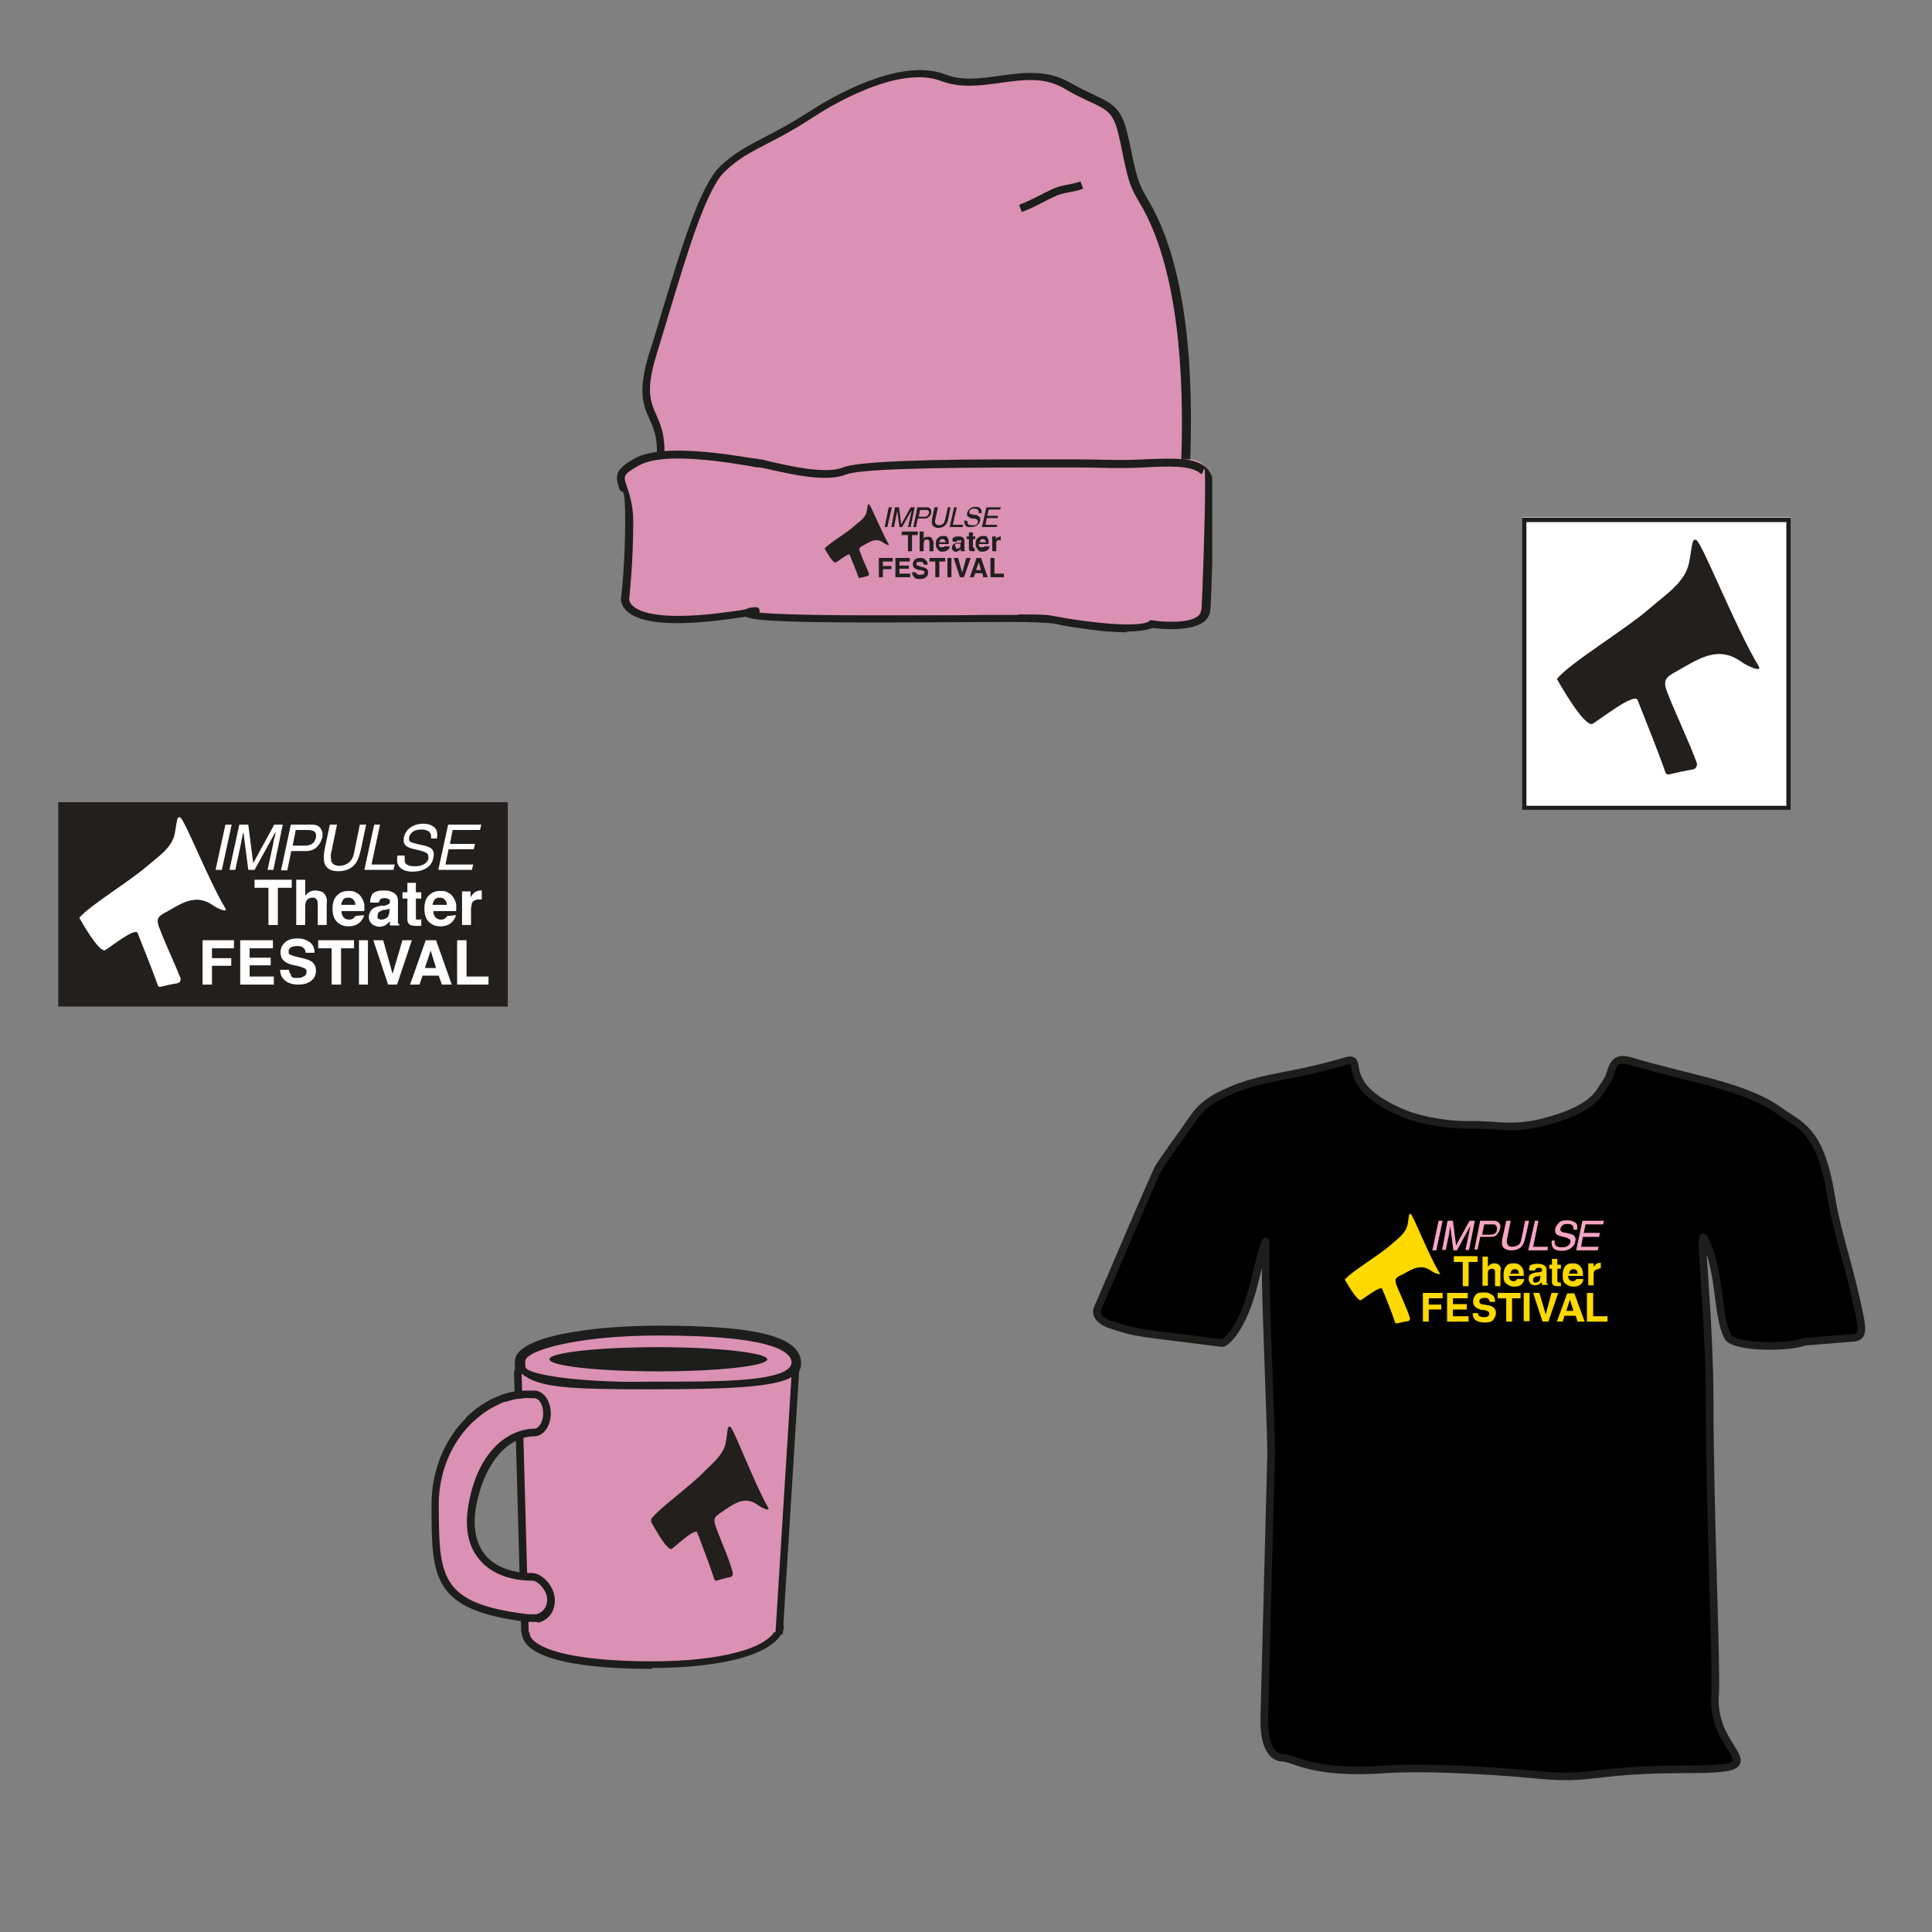 <?xml version="1.0" encoding="UTF-8"?>
<svg id="Ebene_1" xmlns="http://www.w3.org/2000/svg" xmlns:xlink="http://www.w3.org/1999/xlink" version="1.1" viewBox="0 0 431.1 431.1">
  <rect x="0" y="0" width="431.1" height="431.1" fill="#808080" stroke="none"/>
  <!-- Generator: Adobe Illustrator 29.2.0, SVG Export Plug-In . SVG Version: 2.1.0 Build 108)  -->
  <defs>
    <style>
      .st0 {
        fill: none;
      }

      .st1 {
        fill: #da91b3;
      }

      .st2 {
        fill: #1d1d1b;
      }

      .st3 {
        clip-path: url(#clippath-17);
      }

      .st4 {
        clip-path: url(#clippath-11);
      }

      .st5 {
        clip-path: url(#clippath-16);
      }

      .st6 {
        clip-path: url(#clippath-10);
      }

      .st7 {
        clip-path: url(#clippath-15);
      }

      .st8 {
        clip-path: url(#clippath-13);
      }

      .st9 {
        clip-path: url(#clippath-14);
      }

      .st10 {
        clip-path: url(#clippath-12);
      }

      .st11 {
        clip-path: url(#clippath-1);
      }

      .st12 {
        clip-path: url(#clippath-3);
      }

      .st13 {
        clip-path: url(#clippath-4);
      }

      .st14 {
        clip-path: url(#clippath-2);
      }

      .st15 {
        clip-path: url(#clippath-7);
      }

      .st16 {
        clip-path: url(#clippath-6);
      }

      .st17 {
        clip-path: url(#clippath-9);
      }

      .st18 {
        clip-path: url(#clippath-8);
      }

      .st19 {
        clip-path: url(#clippath-5);
      }

      .st20 {
        fill: #221f1d;
      }

      .st21 {
        fill: #fff;
      }

      .st22 {
        stroke: #1d1d1b;
        stroke-width: 1.7px;
      }

      .st23 {
        fill: #f7a4c5;
      }

      .st24 {
        clip-path: url(#clippath);
      }

      .st25 {
        fill: #fdd900;
      }
    </style>
    <clipPath id="clippath">
      <rect class="st0" x="137.5" y="15.6" width="133" height="125.5"/>
    </clipPath>
    <clipPath id="clippath-1">
      <rect class="st0" x="137.5" y="15.6" width="133" height="125.5"/>
    </clipPath>
    <clipPath id="clippath-2">
      <rect class="st0" x="137.5" y="15.6" width="133" height="125.5"/>
    </clipPath>
    <clipPath id="clippath-3">
      <rect class="st0" x="137.5" y="15.6" width="133" height="125.5"/>
    </clipPath>
    <clipPath id="clippath-4">
      <rect class="st0" x="137.5" y="15.6" width="133" height="125.5"/>
    </clipPath>
    <clipPath id="clippath-5">
      <rect class="st0" x="96.3" y="295.7" width="82.5" height="76.7"/>
    </clipPath>
    <clipPath id="clippath-6">
      <rect class="st0" x="13" y="179" width="100.3" height="45.6"/>
    </clipPath>
    <clipPath id="clippath-7">
      <rect class="st0" x="13" y="179" width="100.3" height="45.6"/>
    </clipPath>
    <clipPath id="clippath-8">
      <rect class="st0" x="13" y="179" width="100.3" height="45.6"/>
    </clipPath>
    <clipPath id="clippath-9">
      <rect class="st0" x="13" y="179" width="100.3" height="45.6"/>
    </clipPath>
    <clipPath id="clippath-10">
      <rect class="st0" x="13" y="179" width="100.3" height="45.6"/>
    </clipPath>
    <clipPath id="clippath-11">
      <rect class="st0" x="339.6" y="115.4" width="60" height="65.3"/>
    </clipPath>
    <clipPath id="clippath-12">
      <rect class="st0" x="300" y="270.9" width="58.6" height="24.5"/>
    </clipPath>
    <clipPath id="clippath-13">
      <rect class="st0" x="300" y="270.9" width="58.6" height="24.5"/>
    </clipPath>
    <clipPath id="clippath-14">
      <rect class="st0" x="300" y="270.9" width="58.6" height="24.5"/>
    </clipPath>
    <clipPath id="clippath-15">
      <rect class="st0" x="300" y="270.9" width="58.6" height="24.5"/>
    </clipPath>
    <clipPath id="clippath-16">
      <rect class="st0" x="300" y="270.9" width="58.6" height="24.5"/>
    </clipPath>
    <clipPath id="clippath-17">
      <polygon class="st0" points="145.6 353.2 171.9 352.3 171.2 318.1 144.9 318.9 145.6 353.2"/>
    </clipPath>
  </defs>
  <path class="st22" d="M266.4,249.3c-2.6,3.8-7.6,10.5-8.1,11.7-3.4,7.4-12.5,29.1-13.3,30.7-1.2,2.6,2.6,3.8,2.6,3.8,6.6,2.2,5.8,1.7,25.1,4.2.7.1,4.7-3.3,7.1-13.2,3.3-13.6,2.6-8.6,2.6-8.6v5.2c0,9,1.5,41,1.2,42.6l-1.5,57.9c-.1,7.6,2.8,8.6,4,8.6,2.6,0,6.4,3.8,23.2,2.6,6.9-.5,20.7,0,33.5,1.2,13.1,1.3,11.9-1.2,33.5-1.2s5.3-3,6.4-16.7c.4-4.9-1.2-42.1-1.2-64s-2.6-40.4-1.2-37.8c3.8,7.7,2.7,17,5.2,21.9,1.2,2.6,13.6,2.6,17.1,1.2l9.9-.8c2.4-.1,3.3-.3,2.6-4.3-2.6-12.9-5-18.1-6.6-27.9-2.4-14.5-7-15.3-11.4-18.5-7.9-5.7-20.7-7.3-33.5-11.2-4.3-1.2-3.6,2.5-5.2,4.8s-2.4,5.1-10.3,7.8c-10.1,3.4-13.1,1.5-20.5,1.7-3.9.1-10.3-.9-14-2.4-16.1-6.5-8.5-13.3-13.4-11.8-13.5,4-19.2,3.2-28.1,7.7q-3.7,1.9-5.7,4.8h0Z"/>
  <g class="st24">
    <g>
      <path class="st1" d="M150.5,110.9c-.6,0-1.4.7-2.1,1.2-1.4.9-2.6.7-1.4-8,1.8-13.2-6.2-10.2-1.4-25.5s10.1-35.7,15.4-40.8c5.3-5.1,10.4-6,19.3-11.9,7.7-5.1,21.2-11.9,30-8.5s18.6-3.4,27.4,1.7,11.1,3.4,12.8,11.9c1.8,8.5,2,10.1,4.3,13.8,11.9,19.7,9.5,55.6,9.5,59.3s-.4,9.3-.4,9.3"/>
      <path class="st2" d="M264.9,113.4h-1.7c0-.2.4-5.8.4-9.4v-1.8c.6-17.9-.5-42.4-9.4-57.1-2.3-3.8-2.6-5.4-4.2-13.3l-.2-.8c-1.2-5.8-2.5-6.4-6.6-8.3-1.5-.7-3.5-1.6-5.8-3-4.5-2.6-9.2-1.9-14.3-1.2-4.3.6-8.8,1.2-13-.4-9.6-3.7-24.8,5.5-29.2,8.4-3.8,2.5-6.9,4.1-9.6,5.5-3.7,1.9-6.6,3.4-9.6,6.3-4.1,3.9-8.4,18.3-12.2,30.9-1,3.4-2,6.5-2.9,9.6-2.6,8.2-1.5,10.8-.1,13.9,1.1,2.5,2.3,5.4,1.5,11.5-.7,5.5-.4,7-.3,7.4.1,0,.2,0,.4-.2s.4-.3.6-.4c.6-.5,1.3-.9,2-.9v1.7c-.2,0-.7.4-1,.6-.2.2-.4.3-.7.5s-1.3.8-2.2.3c-1-.6-1.4-2.4-.5-9.1.8-5.7-.3-8.2-1.4-10.6-1.4-3.2-2.7-6.3.1-15.1,1-3,1.9-6.2,2.9-9.5,4.1-13.5,8.3-27.4,12.7-31.7,3.1-3,6.2-4.6,10-6.6,2.7-1.4,5.8-3,9.5-5.4,4.6-3,20.4-12.6,30.8-8.6,3.8,1.5,7.9.9,12.2.3,5.1-.7,10.4-1.4,15.4,1.4,2.3,1.3,4.2,2.2,5.7,2.9,4.2,2,6.2,2.9,7.6,9.6l.2.8c1.6,7.8,1.9,9.2,4,12.7,7.3,12,10.5,31.6,9.6,58v1.7c-.3,3.7-.7,9.4-.7,9.4h0Z"/>
      <path class="st20" d="M204.7,131.5c-.4-1.1.1-1.1,1.1-1.7,1.4-.8,2.7-1.5,4.1-.4.4.3,1.5.8,1.2.3-1.6-2.7-4-8.7-4.4-8.9-.3,0-.3.4-.5,1.6-.2,1.4-1.7,2.3-2.7,3.2-1.8,1.6-5.7,3.9-6.7,5.1,0,0,1.9,3.5,2.5,3.1.6-.3,2.9-2.2,3.1-1.7.2.6,1.5,3.6,2,5.1,0,.1.1.2.3.1.5-.1,1.1-.2,1.7-.4.2,0,.4-.3.3-.5-.4-1.1-1.5-3.6-2-4.9"/>
      <path class="st1" d="M142,103c-6.9,3.8-1.7,3.8-1.7,13.2s-.9,17-.9,17c0,0-1.9,7.8,24.9,3.8,15.3-2.3-18.9.9,30.9.9s32.6-.5,46.3,1.4,15.4,0,15.4,0c0,0,12.1,1.7,12-3.3.1,4.7.9-18.4.9-27.4s-6-5.5-14.6-5.1-15.4-.2-20.6-.2-41.1-.4-46.3,1.7-17.1-1.5-18.9-1.7c-1.7,0-20.6-4.1-27.4-.3"/>
      <path class="st2" d="M251.5,141.1c-2.4,0-5.7-.2-10.2-.9-3.1-.4-4.6-.7-5.8-1-1.7-.3-6.8-.5-15.5-.4-5.5,0-13.5.1-24.9.1-21.7,0-27.2-.5-28.7-1.3-.6.1-1.2.2-2,.3-13.5,2-21.8,1.4-24.8-1.8-1.2-1.3-1.1-2.6-1-2.9.1-.6.9-7.9.9-16.9s-.7-5.6-1.3-7.2c-1-3-1-4.3,3.4-6.8h0c6.2-3.5,21.5-.8,26.6,0,.7,0,1.2.2,1.4.2.4,0,1.1.2,2.3.5,4,.9,12.3,2.9,16.2,1.3,3.2-1.3,17.8-1.9,44.5-1.8h2.2c1.7,0,3.7,0,5.7,0,4.3,0,9.1.3,14.8,0,6.9-.3,11.5-.4,13.9,1.9,1,1,1.6,2.4,1.6,4.1,0,4.4-.2,11.7-.3,17.2-.3,8.5-.3,10.9-.7,11.5-.2.5-.5,1-1,1.4-2.8,2.4-9.7,1.8-11.5,1.5-.9.3-2.4.8-5.8.8h0ZM227.2,137.1c6.2,0,6.6.1,8.7.5,1.1.2,2.6.5,5.6.9,12.5,1.7,14.7.3,14.8.2l.3-.3h.4c2.2.4,8.4.8,10.4-1,.4-.4.6-.8.6-1.3h.1c.2-3,.8-20.1.8-27.5s-.3-2.2-1-2.9c-2-1.9-7.2-1.7-12.6-1.4-5.8.3-10.6,0-15,0-2,0-4,0-5.6,0h-2.2c-26.1,0-40.8.4-43.8,1.6-4.4,1.8-12.7-.2-17.2-1.2-.9-.2-1.8-.4-2.1-.4s-.8,0-1.5-.2c-13.1-2.3-21.6-2.4-25.4-.2h0c-3.6,2-3.4,2.4-2.6,4.7.5,1.6,1.4,4,1.4,7.8,0,9.4-.9,17.1-.9,17.1h0c0,.1-.1.8.7,1.6,1.5,1.5,6.5,3.7,23.2,1.2,1-.1,1.8-.3,2.3-.4.5-.3,1.2-.4,1.8-.4,1-.1,1.1.6,1.1.8v.4c2.9.3,9.8.6,25.7.6s19.4,0,24.9-.1h7.1Z"/>
      <path class="st1" d="M241.4,41.2c-2.1.8-4.3.8-6.3,1.7-2.6,1.1-4.6,2.6-7.4,3.5"/>
      <path class="st2" d="M228,47.3l-.6-1.6c1.6-.6,3-1.3,4.4-2,1-.5,1.9-1,3-1.5s2.3-.8,3.5-1c1-.2,1.9-.4,2.8-.7l.6,1.6c-1,.4-2.1.6-3.1.8-1.1.2-2.2.4-3.1.9-1,.4-2,.9-2.9,1.4-1.4.7-2.9,1.5-4.6,2.1h0Z"/>
      <path class="st20" d="M191.9,123.2c-.4-1.1.1-1.1,1.1-1.7,1.4-.8,2.7-1.5,4.1-.4.4.3,1.5.8,1.2.3-1.6-2.7-4-8.7-4.4-8.9-.3,0-.3.4-.5,1.6-.2,1.4-1.7,2.3-2.7,3.2-1.7,1.6-5.7,3.9-6.7,5.1,0,0,1.9,3.5,2.5,3.1.6-.3,2.9-2.2,3.1-1.7.2.6,1.5,3.6,2,5.1,0,0,.1.2.3,0,.5,0,1.1-.2,1.7-.4.2,0,.4-.3.3-.5-.4-1.1-1.6-3.6-2-4.9"/>
    </g>
  </g>
  <polygon class="st20" points="198.3 113.2 199 113.2 198 117.6 197.4 117.6 198.3 113.2"/>
  <g class="st11">
    <g>
      <path class="st20" d="M199.7,113.2h.9l.5,3.8,2.1-3.8h.9l-.9,4.4h-.6l.6-2.6c0,0,0-.2.1-.4,0-.2.1-.4.1-.7l-2.1,3.7h-.6l-.5-3.7h0c0,.2,0,.4-.1.6,0,.2-.1.4-.1.5l-.5,2.6h-.6l.8-4.4h0Z"/>
      <path class="st20" d="M207,113.8c-.1,0-.3,0-.5,0h-1.2l-.3,1.5h1.2c.3,0,.5,0,.7-.2s.3-.3.4-.6c0-.3,0-.5-.3-.6M204.7,113.2h2c.4,0,.7,0,.9.3s.2.5.2.9c-.1.4-.2.6-.5.9s-.6.4-1.1.4h-1.4l-.4,1.9h-.6l.9-4.4h0Z"/>
      <path class="st20" d="M209.3,113.2l-.6,2.7c-.1.3-.1.6,0,.8.1.3.4.5.8.5s.9-.2,1.1-.5c.1-.2.2-.4.3-.8l.6-2.7h.6l-.5,2.5c-.1.6-.3,1-.5,1.3-.4.5-1,.8-1.7.8s-1.2-.3-1.4-.8c-.1-.3-.1-.7,0-1.3l.5-2.5h.8Z"/>
    </g>
  </g>
  <polygon class="st20" points="212.9 113.2 213.5 113.2 212.6 117.1 214.9 117.1 214.8 117.6 211.9 117.6 212.9 113.2"/>
  <g class="st14">
    <path class="st20" d="M215.9,116.2v.6c.1.3.5.4,1,.4s.4,0,.6,0c.4,0,.6-.4.7-.7,0-.2,0-.4-.1-.5s-.4-.2-.7-.3h-.6c-.4-.2-.6-.3-.8-.4-.2-.2-.3-.5-.2-.8.1-.4.3-.7.6-1s.8-.4,1.2-.4.8,0,1.1.3c.3.2.4.6.3,1.1h-.6c0-.2,0-.4-.1-.6s-.4-.4-.9-.4-.6,0-.8.2-.3.3-.3.5,0,.4.2.5c.1,0,.4,0,.8.2h.6c.3.2.5.3.6.4.2.2.3.5.2.9-.1.5-.4.8-.8,1.1-.4.2-.8.3-1.3.3s-1,0-1.2-.4-.3-.7-.2-1.1l.7.2h0Z"/>
  </g>
  <polygon class="st20" points="220.1 113.2 223.3 113.2 223.2 113.7 220.6 113.7 220.3 115.1 222.7 115.1 222.6 115.6 220.2 115.6 219.9 117.1 222.5 117.1 222.4 117.6 219.1 117.6 220.1 113.2"/>
  <polygon class="st20" points="204.8 118.6 204.8 119.4 203.5 119.4 203.5 123 202.6 123 202.6 119.4 201.2 119.4 201.2 118.6 204.8 118.6"/>
  <g class="st12">
    <g>
      <path class="st20" d="M208.3,121.1v1.9h-.9v-2c0-.2,0-.3-.1-.4s-.2-.2-.5-.2-.4,0-.5.2-.2.4-.2.6v1.8h-.9v-4.4h.9v1.6c.1-.2.3-.3.4-.4.2,0,.3,0,.5,0s.4,0,.5,0c.2,0,.3.2.4.3s.1.2.2.4c.1,0,.2.3.2.6"/>
      <path class="st20" d="M211,121c0-.2-.1-.4-.2-.5s-.3-.2-.5-.2-.4,0-.5.2-.2.3-.2.5h1.4ZM211.9,122c0,.2-.1.4-.3.6-.3.3-.7.5-1.2.5s-.8,0-1.1-.4-.5-.7-.5-1.3.1-1,.4-1.3.7-.5,1.1-.5.5,0,.7,0c.2,0,.4.3.5.5s.2.4.2.7v.6h-2.2c0,.3.1.6.3.7.1,0,.3,0,.4,0,.2,0,.3,0,.4,0q.1,0,.2-.2h1.1Z"/>
      <path class="st20" d="M213.3,122.4c.1,0,.2,0,.3,0,.2,0,.4,0,.5-.2.2,0,.2-.3.2-.6v-.3s-.1,0-.2,0-.1,0-.2,0h-.2c-.2,0-.3,0-.4,0-.1,0-.2.2-.2.4,0,.1,0,.2.2.3M212.6,120.1c.2-.3.6-.4,1.2-.4s.7,0,1,.2.4.4.4.8v2.1h.1v.2h-.9v-.4c-.1,0-.3.2-.4.3-.2,0-.4.2-.6.2-.3,0-.5,0-.7-.2-.2-.2-.3-.4-.3-.7s.2-.7.5-.9c.2,0,.4-.2.8-.2h.3c.2,0,.3,0,.3,0,.1,0,.2,0,.2-.2s0-.2-.1-.3-.2,0-.4,0-.4,0-.4,0c-.1,0-.1.2-.1.3h-.8c-.3-.3-.2-.5-.1-.7"/>
      <path class="st20" d="M217.5,122.4v.6h-.4c-.4,0-.7,0-.8-.2-.1,0-.1-.2-.1-.5v-2h-.5v-.6h.5v-.9h.9v.9h.5v.6h-.5v1.9s.1,0,.3,0q-.1.1,0,.1t0,0"/>
      <path class="st20" d="M220,121c0-.2-.1-.4-.2-.5s-.3-.2-.5-.2-.4,0-.5.2-.2.3-.2.5h1.4ZM220.8,122c0,.2-.1.4-.3.6-.3.3-.7.5-1.2.5s-.8,0-1.1-.4-.5-.7-.5-1.3.1-1,.4-1.3.7-.5,1.1-.5.5,0,.7,0c.2,0,.4.3.5.5s.2.4.2.7v.6h-2.2c0,.3.1.6.3.7.1,0,.3,0,.4,0,.2,0,.3,0,.4,0q.1,0,.2-.2h1.1Z"/>
      <path class="st20" d="M223.1,120.5c-.4,0-.6,0-.7.3-.1,0-.1.3-.1.6v1.6h-.9v-3.3h.8v.6c.1-.2.2-.4.4-.4.2,0,.4-.2.6-.2h.1v.9h-.2"/>
    </g>
  </g>
  <polygon class="st20" points="199.2 125.3 197 125.3 197 126.3 198.9 126.3 198.9 127 197 127 197 128.8 196.1 128.8 196.1 124.5 199.2 124.5 199.2 125.3"/>
  <polygon class="st20" points="202.8 126.9 200.7 126.9 200.7 128 203.1 128 203.1 128.8 199.8 128.8 199.8 124.5 203 124.5 203 125.3 200.7 125.3 200.7 126.2 202.8 126.2 202.8 126.9"/>
  <g class="st13">
    <path class="st20" d="M205.4,128.2c.2,0,.4,0,.5,0,.2,0,.4-.3.4-.5s-.1-.2-.2-.3-.3,0-.6-.2h-.5c-.5-.2-.8-.3-.9-.4-.3-.2-.4-.5-.4-.9s.1-.7.4-1,.7-.4,1.2-.4.8,0,1.2.4.5.6.5,1.1h-.9c0-.3-.1-.4-.3-.6-.1,0-.3,0-.5,0s-.4,0-.6,0c-.1,0-.2.2-.2.4s.1.3.2.4c.1,0,.3,0,.6.2l.7.2c.3,0,.6.2.7.3.3.2.4.5.4.9s-.1.7-.5,1c-.3.3-.7.4-1.3.4s-1,0-1.3-.4-.5-.6-.5-1.1h.9c0,.2.1.3.2.4.1,0,.4.2.8.2"/>
  </g>
  <polygon class="st20" points="210.9 124.5 210.9 125.3 209.6 125.3 209.6 128.8 208.7 128.8 208.7 125.3 207.4 125.3 207.4 124.5 210.9 124.5"/>
  <rect class="st20" x="211.4" y="124.5" width=".9" height="4.3"/>
  <polygon class="st20" points="212.8 124.5 213.8 124.5 214.7 127.8 215.6 124.5 216.6 124.5 215.1 128.8 214.2 128.8 212.8 124.5"/>
  <path class="st20" d="M218.9,127.2l-.5-1.7-.6,1.7h1.1ZM219.2,127.9h-1.6l-.3.9h-.9l1.5-4.3h1l1.5,4.3h-1l-.2-.9Z"/>
  <polygon class="st20" points="221 124.5 221.9 124.5 221.9 128 224 128 224 128.8 221 128.8 221 124.5"/>
  <g class="st19">
    <g>
      <path class="st1" d="M173.9,362.9h0c.1.2.1.3.1.5-1.6,5.2-12.7,8.1-28.5,8.2-15.5,0-28.7-2.1-28.4-7.8"/>
      <path class="st2" d="M145.4,372.4c-8.6,0-23.4-.7-27.7-5.3-.9-1-1.4-2.1-1.3-3.4h1.7c0,.9.2,1.6.8,2.2,2.9,3,12.5,4.8,26.5,4.8h.2c15.2,0,26-2.9,27.6-7.4h0c0-.1-.1-.5-.1-.5l.2-.4.7.4h0v-.9l.7.4h0c0,.1.1.1.1.1.1.2.1.5.1.8v.2c-1.7,5.5-12.6,8.7-29.3,8.8l-.2.2h0Z"/>
      <path class="st1" d="M177.6,303.5c.9,6-14.9,5.9-31.6,5.9s-30.8,2.7-30-5.9c.4-3.9,14.3-6.7,31-6.7s29.8,1.4,30.6,6.7"/>
      <path class="st2" d="M147,298c-18.1,0-29.6,3.3-29.8,5.7,0,1.3,0,2.2.8,2.9,2.3,2.5,9.7,2.2,18.2,1.9,3.2-.1,6.5-.2,9.9-.2h.9c13,0,26.4,0,29.2-3.2.3-.4.5-.8.4-1.4-.5-2.6-6-5.7-29.6-5.7M128.6,311c-5.8,0-10.1-.5-12.3-2.8-1.1-1.2-1.6-2.8-1.4-4.7.5-5.3,17-7.7,32.1-7.7,21.4,0,30.9,2.3,31.7,7.7.2,1.2-.1,2.3-.9,3.2-3.4,4-16.2,4-30.9,4h-.9c-3.4,0-6.7.1-9.8.2-2.7,0-5.3,0-7.6,0"/>
      <path class="st2" d="M171.2,303.3c0,1.5-10.9,2.7-24.3,2.7s-24.3-1.2-24.3-2.7,10.9-2.7,24.3-2.7,24.3,1.3,24.3,2.7"/>
      <path class="st1" d="M117.2,364.2h0l-1.6-57.9c0-.5.8-1.2,1-.7,1.2,2.2,12.7,3.6,28.4,3.6s32.3-.4,32.6-4.5l-3.7,59.5h0"/>
      <path class="st2" d="M173.3,363.6l.6.6-.6-.6ZM173.9,365h-.9l3.6-57.7c-3.8,2.2-13.7,2.7-31.6,2.7s-24.8-.3-28.6-3.5l1.6,58.5h-.9v-.8l-.6.6v-.6h-.2l-1.6-57.9c0-.7.6-1.5,1.3-1.7.5-.1,1,.1,1.3.6.6,1.2,8.7,3.2,27.6,3.2s31.5,0,31.8-3.7h1.7c0,.1-3.7,59.4-3.7,59.4v.3c.1,0-.3.4-.3.4l-.6-.6v.8h0Z"/>
      <path class="st1" d="M97.1,335.6c0,16.2,0,22.9,20.6,25.4h2.1c1.6-.3,3.1-1.8,3.1-4.1s-2.3-5-4.1-5.1h-.4c-7.5-.1-15.2-4.3-13-16.2,1.6-8.2,6.5-16,14-16h0c1.5-.1,2.8-2,2.8-4.2s-1.2-4.1-2.6-4.2c0,0-2.2-.1-2.6,0-.4,0-2,.1-2.4.2-.6.1-1.2.3-1.9.6h0c-.7.2-1.3.5-2,.8-.6.3-1.3.7-1.9,1-1,.6-2,1.4-2.9,2.1-.2.2-.4.4-.7.6-.2.2-.4.4-.6.6-4.6,4.6-7.4,11.2-7.4,18.5"/>
      <path class="st2" d="M117.8,360.2h1.9c1.2-.3,2.4-1.4,2.4-3.3s-2-4.2-3.3-4.2h-.5c-4.9-.1-9-1.8-11.4-4.8-2.5-3-3.3-7.2-2.3-12.5,2.2-11.9,8.9-16.3,14.2-16.6h.5c.9-.1,1.9-1.4,1.9-3.4s-.9-3.3-1.9-3.4h0c-.3,0-2.1-.1-2.4,0,0,0-.4,0-.7.1-.4,0-1.4.1-1.6.2-.6.2-1.2.3-1.8.5h-.2c-.6.2-1.2.5-1.8.8s-1.2.6-1.8,1c-1,.6-1.9,1.3-2.8,2.1l-.7.6c-.2.2-.4.4-.6.6-4.5,4.6-7,11.1-7,17.8v.3c.1,15.8.1,21.8,19.9,24.2M118.8,361.9h-1.2c-21.3-2.6-21.3-9.9-21.3-26v-.3c0-7.2,2.7-14.1,7.5-19h0c.2-.3.4-.5.6-.7l.7-.6c1-.9,2-1.6,3-2.2.6-.4,1.3-.8,2-1.1.7-.3,1.4-.6,2.1-.9h.2c.6-.2,1.2-.4,1.8-.5.3-.1,1-.1,1.9-.2.3,0,.5,0,.6-.1h2.8c1.9.2,3.4,2.4,3.4,5.1s-1.5,4.9-3.5,5.1h-.4c0,.1,0,0,0,0-6.9.3-11.3,7.8-12.7,15.3-.9,4.7-.2,8.4,1.9,11.1,2.9,3.5,7.6,4.1,10.2,4.1h.5c2.2.2,4.9,3,4.9,6.1s-2,4.6-3.8,5c0-.2-.2-.2-1.2-.2"/>
    </g>
  </g>
  <rect class="st20" x="13" y="179" width="100.3" height="45.6"/>
  <g class="st16">
    <path class="st21" d="M35.5,206.9c-.9-2.4.2-2.6,2.5-3.9,3.2-1.9,6.1-3.4,9.5-1,.8.6,3.4,1.8,2.8.7-3.7-6.1-9.1-19.9-10.1-20.3-.8-.3-.7,1-1.2,3.6-.6,3.2-3.9,5.3-6.1,7.2-4,3.5-13,8.9-15.2,11.6,0,0,4.4,8,5.8,7.2,1.3-.8,6.7-5.1,7.2-3.8.6,1.5,3.3,8.2,4.5,11.6,0,.3.3.4.6.4,1.2-.3,2.5-.6,3.8-.8.5-.1.8-.6.7-1.1-1.1-2.8-3.7-8.4-4.8-11.4"/>
  </g>
  <polygon class="st21" points="50.3 184 51.7 184 49.5 194.1 48.1 194.1 50.3 184"/>
  <g class="st15">
    <g>
      <path class="st21" d="M53.4,184h2l1.1,8.6,4.7-8.6h1.9l-2.1,10.1h-1.3l1.3-6c0-.2,0-.5.2-1s.2-1,.3-1.5l-4.7,8.5h-1.4l-1.1-8.5v.3c-.2.2-.2.6-.3,1.1s-.2.9-.2,1.1l-1.3,6h-1.3l2.2-10.1h0Z"/>
      <path class="st21" d="M69.9,185.4c-.3-.1-.7-.2-1.2-.2h-2.7l-.7,3.5h2.7c.6,0,1.1-.1,1.6-.4s.7-.7.9-1.4c.1-.7,0-1.2-.6-1.5M64.9,184h4.6c.9,0,1.6.2,2,.8.4.5.6,1.2.4,2.1-.2.8-.6,1.5-1.2,2.1s-1.4.9-2.5.9h-3.2l-.9,4.3h-1.4l2.2-10.2h0Z"/>
      <path class="st21" d="M75.2,184l-1.3,6.3c-.2.7,0,1.4,0,1.8.2.7.9,1.1,1.8,1.1s2-.4,2.6-1.2c.3-.4.6-1,.7-1.7l1.3-6.3h1.4l-1.2,5.7c-.3,1.2-.6,2.2-1.1,2.9-.9,1.2-2.2,1.8-3.9,1.8s-2.7-.6-3.1-1.8c-.2-.7-.2-1.6,0-2.9l1.2-5.7h1.5Z"/>
    </g>
  </g>
  <polygon class="st21" points="83.5 184 84.8 184 82.9 192.9 88.1 192.9 87.8 194.1 81.3 194.1 83.5 184"/>
  <g class="st18">
    <path class="st21" d="M90.3,190.9c0,.6,0,1,0,1.4.3.7,1,1,2.2,1s1-.1,1.5-.2c.9-.3,1.4-.8,1.6-1.5,0-.5,0-.9-.3-1.2-.3-.2-.8-.4-1.5-.6l-1.3-.3c-.9-.2-1.4-.4-1.8-.7-.6-.4-.7-1-.6-1.9.2-.9.7-1.7,1.4-2.2s1.7-.9,2.9-.9,1.9.3,2.5.8.8,1.3.6,2.5h-1.3c0-.5,0-1-.2-1.2-.3-.5-1-.8-2-.8s-1.4.2-1.9.5c-.4.3-.7.7-.8,1.2s0,.9.4,1.1c.2.1.8.3,1.7.5l1.4.3c.6.2,1.1.4,1.4.6.6.5.7,1.2.5,2.1-.2,1.1-.8,1.9-1.7,2.4s-1.9.7-3,.7-2.2-.3-2.8-1c-.6-.6-.7-1.5-.5-2.6h1.5Z"/>
  </g>
  <polygon class="st21" points="100 184 107.4 184 107.1 185.2 101 185.2 100.4 188.3 106 188.3 105.7 189.5 100.1 189.5 99.4 192.9 105.6 192.9 105.3 194.1 97.8 194.1 100 184"/>
  <polygon class="st21" points="65.1 196.3 65.1 198.1 62 198.1 62 206.4 59.9 206.4 59.9 198.1 56.8 198.1 56.8 196.3 65.1 196.3"/>
  <g class="st17">
    <g>
      <path class="st21" d="M72.9,202v4.4h-2v-4.6c0-.4,0-.7-.2-1-.2-.4-.5-.5-1-.5s-.9.2-1.2.5c-.3.4-.4.8-.4,1.5v4.1h-2v-10.1h2v3.6c.3-.4.6-.7,1-.9s.8-.3,1.2-.3.9.1,1.3.2.7.4.9.7c.2.3.3.6.4.9s0,.9,0,1.5"/>
      <path class="st21" d="M79.3,201.9c0-.5-.2-.9-.5-1.2s-.6-.4-1.1-.4-.8.1-1.1.4c-.2.3-.4.7-.5,1.2h3.2ZM81.2,204.2c0,.5-.3.9-.7,1.4-.6.7-1.6,1.1-2.7,1.1s-1.8-.3-2.5-.9-1.1-1.6-1.1-3,.3-2.3,1-3,1.5-1,2.6-1,1.2.1,1.7.4c.5.2.9.6,1.2,1.1s.5,1,.6,1.5c0,.3,0,.8,0,1.5h-5.1c0,.8.3,1.3.7,1.6.3.2.6.3,1,.3s.7-.1,1-.3c0-.1.3-.3.4-.5l1.8-.2h0Z"/>
      <path class="st21" d="M84.4,205c.2.1.4.2.7.2s.8-.1,1.2-.4.5-.7.6-1.4v-.7c0,.1-.2.1-.4.2s-.3.1-.5.1h-.4c-.4.2-.7.3-.9.4-.3.2-.4.5-.4.8-.2.5,0,.7.1.8M82.9,199.7c.5-.7,1.4-1,2.7-1s1.6.2,2.2.5,1,.9,1,1.9v4.4c0,.3,0,.4,0,.5,0,.1.2.2.3.2v.3h-2.1c0-.1,0-.3,0-.4s0-.3,0-.5c-.3.3-.6.5-.9.8-.4.2-.9.4-1.4.4s-1.2-.2-1.7-.6c-.4-.4-.7-.9-.7-1.6s.4-1.6,1.1-2c.4-.2,1-.4,1.7-.5h.7c.4-.1.6-.2.8-.3.3-.1.4-.3.4-.6s0-.5-.3-.6-.5-.2-.9-.2-.8.1-1,.3c0,.2-.2.4-.3.7h-1.9c0-.7.1-1.2.4-1.7"/>
      <path class="st21" d="M94,205.1v1.5h-.9c-.9,0-1.6-.1-1.9-.5-.2-.2-.3-.6-.3-1v-4.6h-1.1v-1.4h1.1v-2.1h1.9v2.1h1.2v1.4h-1.2v4c0,.3,0,.5,0,.6s.3.1.7.1h.2c0,0,.1-.1.2-.1"/>
      <path class="st21" d="M99.7,201.9c0-.5-.2-.9-.5-1.2s-.6-.4-1.1-.4-.8.1-1.1.4c-.2.3-.4.7-.5,1.2h3.2ZM101.7,204.2c0,.5-.3.9-.7,1.4-.6.7-1.6,1.1-2.7,1.1s-1.8-.3-2.5-.9-1.1-1.6-1.1-3,.3-2.3,1-3,1.5-1,2.6-1,1.2.1,1.7.4c.5.2.9.6,1.2,1.1s.5,1,.6,1.5c0,.3,0,.8,0,1.5h-5.1c0,.8.3,1.3.7,1.6.3.2.6.3,1,.3s.7-.1,1-.3c0-.1.3-.3.4-.5l1.8-.2h0Z"/>
      <path class="st21" d="M106.9,200.7c-.8,0-1.3.3-1.6.8,0,.3-.2.7-.2,1.3v3.6h-2v-7.5h1.9v1.3c.3-.5.6-.8.8-1,.4-.3.9-.5,1.4-.5h.3v2h-.3c-.2,0-.3,0-.3,0"/>
    </g>
  </g>
  <polygon class="st21" points="52.2 211.6 47.3 211.6 47.3 213.8 51.6 213.8 51.6 215.5 47.3 215.5 47.3 219.7 45.2 219.7 45.2 209.8 52.2 209.8 52.2 211.6"/>
  <polygon class="st21" points="60.4 215.4 55.7 215.4 55.7 217.9 61.1 217.9 61.1 219.7 53.6 219.7 53.6 209.8 60.9 209.8 60.9 211.6 55.7 211.6 55.7 213.7 60.4 213.7 60.4 215.4"/>
  <g class="st6">
    <path class="st21" d="M66.3,218.2c.5,0,.9,0,1.2-.2.6-.2.9-.6.9-1.1s0-.6-.4-.8-.7-.3-1.3-.5l-1-.2c-1-.2-1.7-.5-2.1-.8-.7-.5-1-1.2-1-2.1s.3-1.6,1-2.2c.6-.6,1.6-.9,2.8-.9s1.9.3,2.7.8c.7.5,1.1,1.4,1.1,2.4h-2c0-.6-.3-1-.8-1.3-.3-.2-.7-.2-1.2-.2s-.9.1-1.3.3c-.3.2-.5.5-.5.9s0,.6.5.8c.2.1.6.2,1.3.4l1.7.4c.7.2,1.3.4,1.7.7.6.5.9,1.1.9,2s-.3,1.6-1,2.2-1.7.9-2.9.9-2.3-.3-3-.9-1.1-1.4-1.1-2.4h2c0,.5.2.8.4,1,0,.7.6.9,1.4.8"/>
  </g>
  <polygon class="st21" points="79 209.8 79 211.6 76.1 211.6 76.1 219.7 74 219.7 74 211.6 71 211.6 71 209.8 79 209.8"/>
  <rect class="st21" x="80.1" y="209.8" width="2" height="9.9"/>
  <polygon class="st21" points="83.3 209.8 85.5 209.8 87.6 217.3 89.8 209.8 91.9 209.8 88.6 219.7 86.6 219.7 83.3 209.8"/>
  <path class="st21" d="M97.3,216l-1.2-3.9-1.3,3.9h2.5ZM97.9,217.7h-3.6l-.7,2h-2.1l3.5-9.9h2.3l3.5,9.9h-2.2l-.7-2h0Z"/>
  <polygon class="st21" points="102 209.8 104.1 209.8 104.1 217.9 109 217.9 109 219.7 102 219.7 102 209.8"/>
  <g>
    <rect class="st21" x="339.6" y="115.4" width="60" height="65.3"/>
    <g class="st4">
      <g>
        <path class="st20" d="M372,154.4c-1.3-3.3.3-3.5,3.5-5.4,4.5-2.6,8.4-4.7,13.1-1.3,1.2.9,4.8,2.5,3.8.9-5.1-8.4-12.6-27.5-13.9-28.1-1-.5-.9,1.4-1.6,5-.8,4.4-5.4,7.3-8.5,10-5.5,4.9-18,12.3-21,16,0,0,6.1,11,8,10,1.8-1.1,9.3-7,10-5.3.8,2.1,4.6,11.4,6.2,16.1.1.4.5.6.8.5,1.7-.4,3.5-.8,5.3-1.1.7-.1,1.1-.8.9-1.5-1.4-4-5.1-11.8-6.6-15.8"/>
        <path class="st2" d="M399.6,180.8h-60v-65.3h60v65.3ZM340.6,179.8h58v-63.3h-58v63.3Z"/>
      </g>
    </g>
  </g>
  <g class="st10">
    <path class="st25" d="M300,285.4s2.9,5.2,3.7,4.7c.8-.5,4.4-3.3,4.7-2.5.4.9,2.2,5.3,2.9,7.5,0,.2.2.2.4.2.8-.2,1.7-.4,2.5-.5.3-.1.5-.4.4-.7-.5-1.9-2.3-5.5-3-7.4-.6-1.6.1-1.7,1.7-2.5,2.1-1.2,3.9-2.2,6.1-.6.5.4,2.2,1.1,1.8.4-2.4-3.9-5.9-12.9-6.4-13.1s-.4.6-.7,2.3c-.4,2.1-2.5,3.4-3.9,4.7-2.8,2.4-8.6,5.8-10.1,7.6"/>
  </g>
  <polygon class="st23" points="321 272.4 321.9 272.4 320.5 279 319.6 279 321 272.4"/>
  <g class="st8">
    <g>
      <path class="st23" d="M323,272.4h1.2l.7,5.5,3-5.5h1.2l-1.3,6.5h-.8l.8-3.8c0-.1.1-.3.1-.6.1-.3.1-.6.2-1l-3,5.5h-.8l-.7-5.5v.2c0,.1-.1.4-.1.7-.1.3-.1.5-.1.7l-.8,3.8h-.8l1.2-6.5h0Z"/>
      <path class="st23" d="M333.7,273.3c-.2-.1-.4-.1-.8-.1h-1.7l-.5,2.3h1.8c.4,0,.7-.1,1-.2.3-.2.5-.5.5-.9.1-.5,0-.8-.3-1M330.4,272.4h2.9c.6,0,1,.2,1.2.5.3.3.4.8.2,1.3-.1.5-.4.9-.7,1.3s-.9.5-1.6.5h-2.1l-.6,2.8h-.7l1.3-6.5h0Z"/>
      <path class="st23" d="M337.1,272.4l-.8,4c-.1.5-.1.8,0,1.1.2.5.5.7,1.1.7s1.3-.2,1.7-.7c.2-.3.3-.6.4-1.1l.8-4h.9l-.8,3.6c-.2.8-.4,1.5-.7,1.9-.5.8-1.5,1.1-2.5,1.1s-1.8-.4-2-1.1c-.1-.4-.1-1,.1-1.9l.8-3.6h.9Z"/>
    </g>
  </g>
  <polygon class="st23" points="342.5 272.4 343.3 272.4 342.1 278.2 345.4 278.2 345.3 279 341 279 342.5 272.4"/>
  <g class="st9">
    <path class="st23" d="M346.9,276.8c0,.4,0,.6.1.9.2.4.6.6,1.5.6s.6,0,.9-.1c.5-.2.9-.5,1-1,.1-.3,0-.6-.2-.7s-.5-.3-.9-.4l-.8-.2c-.5-.1-.9-.3-1.1-.4-.3-.3-.5-.7-.4-1.2.1-.6.4-1,.9-1.5s1.1-.5,1.9-.5,1.2.2,1.7.5.5.8.4,1.6h-.8c0-.3,0-.6-.1-.8-.2-.3-.6-.5-1.2-.5s-.9.1-1.1.3c-.3.2-.4.5-.5.7-.1.3,0,.5.2.7s.5.2,1.1.3l.8.2c.4.1.7.2.9.4.3.3.5.7.3,1.3-.1.7-.5,1.2-1.1,1.6s-1.2.5-2,.5-1.5-.2-1.8-.6-.5-.9-.3-1.7h.7Z"/>
  </g>
  <polygon class="st23" points="353.1 272.4 357.9 272.4 357.7 273.2 353.8 273.2 353.4 275.1 357 275.1 356.8 276 353.2 276 352.8 278.2 356.7 278.2 356.5 279 351.7 279 353.1 272.4"/>
  <polygon class="st25" points="329.7 280.3 329.7 281.6 327.7 281.6 327.7 287 326.4 287 326.4 281.6 324.4 281.6 324.4 280.3 329.7 280.3"/>
  <g class="st7">
    <g>
      <path class="st25" d="M334.8,284.1v2.9h-1.2v-3c0-.2,0-.5-.1-.6-.1-.2-.3-.3-.6-.3s-.6.1-.7.3c-.2.2-.2.5-.2.9v2.6h-1.2v-6.5h1.2v2.3c.2-.3.4-.5.6-.6s.5-.2.7-.2c.3,0,.5,0,.8.1.2.1.4.2.6.5.1.2.2.4.2.5-.1.4-.1.7-.1,1.1"/>
      <path class="st25" d="M338.9,284.1c0-.3-.1-.6-.3-.7-.2-.2-.4-.2-.6-.2-.3,0-.5.1-.7.3s-.2.4-.3.7h2ZM340.1,285.5c0,.3-.2.6-.4.9-.4.5-1,.7-1.8.7s-1.1-.2-1.7-.6-.7-1-.7-2,.2-1.5.6-2,.9-.6,1.7-.6.7.1,1,.2.6.4.8.7c.2.3.3.6.4,1v.9h-3.3c0,.5.2.8.4,1,.2.1.4.2.6.2s.5-.1.6-.2.2-.2.2-.3h1.5Z"/>
      <path class="st25" d="M342.2,286.1c.1.1.2.1.4.1.3,0,.5-.1.7-.2s.3-.4.4-.9v-.5c-.1,0-.2.1-.2.1-.1,0-.2.1-.3.1h-.3c-.3,0-.4.1-.5.2-.2.1-.3.3-.3.5,0,.3,0,.5.1.6M341.2,282.6c.3-.4.9-.6,1.8-.6s1,.1,1.5.3c.4.2.6.6.6,1.1v2.7c0,.2,0,.3.1.3s.1.1.2.1v.2h-1.3c0-.1-.1-.2-.1-.3v-.3c-.2.2-.4.3-.6.5-.3.1-.6.2-.9.2s-.8-.1-1-.4-.4-.6-.4-1c0-.6.2-1,.7-1.2.2-.1.6-.2,1.1-.3h.4c.2,0,.4-.1.5-.1.2-.1.3-.2.3-.4s-.1-.3-.2-.4-.3-.1-.6-.1-.5.1-.6.2-.1.2-.2.4h-1.2c-.2-.2-.1-.6.1-.8"/>
      <path class="st25" d="M348.3,286.1v.9h-.6c-.6,0-1-.1-1.2-.3-.1-.1-.2-.4-.2-.6v-3h-.6v-.9h.6v-1.3h1.2v1.3h.8v.9h-.8v2.6c0,.2,0,.3.1.4,0,0,.2.1.5.1h.2"/>
      <path class="st25" d="M352,284.1c0-.3-.1-.6-.3-.7-.2-.2-.4-.2-.6-.2-.3,0-.5.1-.7.3s-.2.4-.3.7h2ZM353.3,285.5c0,.3-.2.6-.4.9-.4.5-1,.7-1.8.7s-1.1-.2-1.7-.6-.7-1-.7-2,.2-1.5.6-2,.9-.6,1.7-.6.7.1,1,.2.6.4.8.7c.2.3.3.6.4,1v.9h-3.3c0,.5.2.8.4,1,.2.1.4.2.6.2s.5-.1.6-.2.2-.2.2-.3h1.5Z"/>
      <path class="st25" d="M356.7,283.2c-.5,0-.8.2-1,.5-.1.2-.1.5-.1.8v2.3h-1.2v-4.9h1.2v.8c.2-.3.4-.5.5-.6.2-.2.5-.3.9-.3h.2v1.2h-.2c-.2.1-.3.1-.3.1"/>
    </g>
  </g>
  <polygon class="st25" points="321.9 289.7 318.8 289.7 318.8 291.1 321.6 291.1 321.6 292.2 318.8 292.2 318.8 294.9 317.5 294.9 317.5 288.5 321.9 288.5 321.9 289.7"/>
  <polygon class="st25" points="327.3 292.2 324.2 292.2 324.2 293.7 327.7 293.7 327.7 294.9 322.9 294.9 322.9 288.5 327.5 288.5 327.5 289.7 324.2 289.7 324.2 291 327.3 291 327.3 292.2"/>
  <g class="st5">
    <path class="st25" d="M331.1,293.9c.3,0,.5,0,.7-.1.4-.1.5-.4.5-.7s-.1-.4-.3-.5c-.2-.1-.5-.2-.8-.3h-.6c-.6-.2-1.1-.4-1.3-.6-.4-.3-.6-.7-.6-1.3s.2-1,.6-1.5,1-.5,1.9-.5,1.2.2,1.7.5c.5.3.7.8.7,1.6h-1.2c0-.4-.2-.6-.5-.8-.2-.1-.5-.1-.7-.1-.3,0-.6.1-.8.2s-.3.3-.3.6.1.4.3.5c.1.1.4.2.8.2l1.1.2c.5.1.8.3,1,.5.4.3.5.7.5,1.2s-.2,1-.6,1.5-1,.6-1.9.6-1.5-.2-2-.5c-.5-.4-.7-.9-.7-1.6h1.2c0,.3.1.5.2.6.3.2.6.3,1.1.3"/>
  </g>
  <polygon class="st25" points="339.3 288.5 339.3 289.7 337.4 289.7 337.4 294.9 336.1 294.9 336.1 289.7 334.2 289.7 334.2 288.5 339.3 288.5"/>
  <rect class="st25" x="340" y="288.5" width="1.3" height="6.3"/>
  <polygon class="st25" points="342.1 288.5 343.5 288.5 344.9 293.3 346.2 288.5 347.7 288.5 345.5 294.9 344.2 294.9 342.1 288.5"/>
  <path class="st25" d="M351.1,292.5l-.8-2.5-.8,2.5h1.7ZM351.5,293.6h-2.4l-.4,1.3h-1.3l2.3-6.3h1.6l2.3,6.3h-1.6l-.4-1.3Z"/>
  <polygon class="st25" points="354.1 288.5 354.1 294.9 358.7 294.9 358.7 293.7 355.5 293.7 355.5 288.5 354.1 288.5"/>
  <g class="st3">
    <path class="st20" d="M159.7,340.6c-.8-2.1.1-2.3,1.9-3.6,2.6-1.8,4.9-3.2,7.6-1.1.7.5,2.8,1.5,2.2.5-3.1-5.4-7.7-17.7-8.5-18.1-.6-.3-.5.9-.9,3.3-.4,2.9-3,4.9-4.8,6.7-3.1,3.3-10.4,8.4-12.1,10.9,0,0,3.7,7.1,4.8,6.4,1-.7,5.3-4.8,5.7-3.6.5,1.3,2.8,7.3,3.8,10.4.1.2.3.4.5.3,1-.3,2-.6,3.1-.8.4-.1.6-.6.5-1-.6-2.6-2.9-7.7-3.8-10.3"/>
  </g>
</svg>